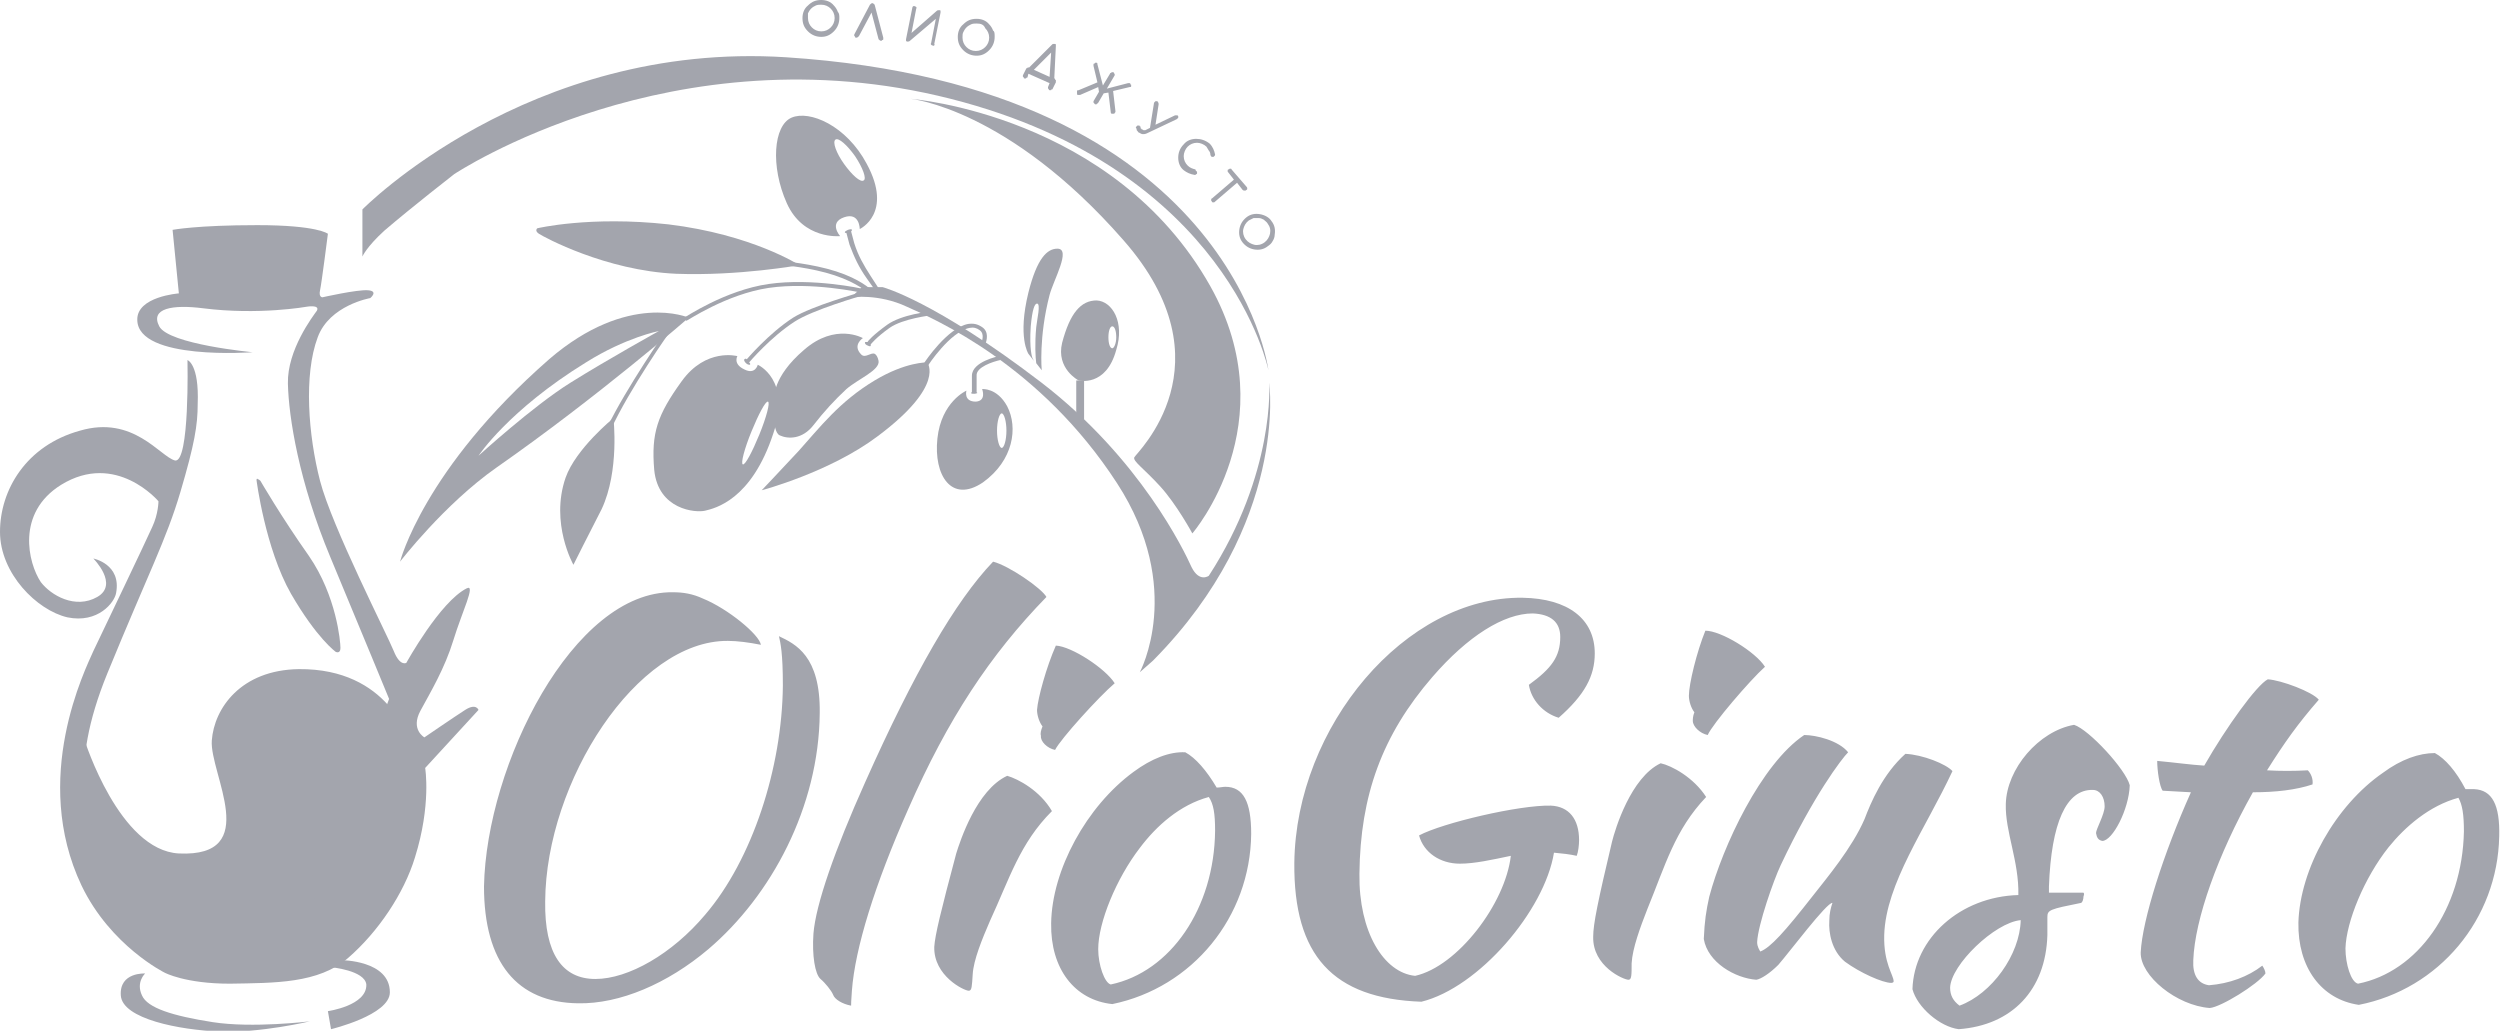 <svg id="Слой_1" xmlns="http://www.w3.org/2000/svg" viewBox="0 0 318.7 131.4"><style>.st0{fill:#a3a5ad}</style><path class="st0" d="M97 82.2c-1.5-.3-3-.5-4.2-.5-11.6-.1-23.2 17.9-23.3 33.2-.1 6.7 2.2 9.9 6.4 9.9s9.8-3.2 14-8.2c6-7 9.8-18.7 9.9-29.2 0-4.2-.3-5.4-.5-6.3 2.1 1 5.3 2.5 5.2 9.8-.1 12-6.2 23.3-14.2 30.1-5.2 4.4-11.3 7-16.6 6.9-7.8-.1-12-5.2-12-14.9.3-15.5 11.4-37.7 24.1-37.5 1.3 0 2.5.2 3.8.8 3.2 1.3 7.2 4.6 7.4 5.9zm13.3 17.5c6.2-13.9 11.5-23.1 16.3-28.1 2 .5 6.2 3.4 6.8 4.5-7.2 7.4-12.6 15.6-17.6 27-4.3 9.7-6.8 17.8-7.2 23.2-.1 1.5-.1 1.5-.1 1.9-1.1-.2-2.1-.8-2.3-1.4-.2-.5-1-1.5-1.6-2-.7-.6-1.1-3-.9-5.8.3-3.7 2.7-10.6 6.6-19.3zm11.6 9.1c.5-1.6 2.6-8.1 6.5-9.9 1.4.4 4.2 1.9 5.7 4.5-4.1 4.1-5.4 8.6-7.9 14-1 2.3-2.1 5-2.2 6.8-.1 1.5-.1 2.1-.5 2.1-.6 0-4.5-1.9-4.4-5.6.1-1.5.8-4.4 2.8-11.9zm11-16.2c-.4-.5-.7-1.4-.7-2.1.1-1.5 1.2-5.5 2.4-8.2 2 .1 6.3 2.9 7.5 4.8-2 1.7-6.9 7.1-7.6 8.5-1-.2-1.9-1.1-1.8-1.8-.1-.3 0-.7.2-1.2zm1.1 25.1c.1-6.8 4.5-14.9 10.5-19.3 2.3-1.7 4.6-2.6 6.6-2.5 1.3.7 2.7 2.3 4 4.5.4 0 .8-.1 1.1-.1 2.3 0 3.3 1.9 3.3 6-.1 10.6-7.5 19.6-17.7 21.7-4.8-.5-7.9-4.5-7.8-10.3zm6 3.3c0 2 .8 4.3 1.6 4.5 7.6-1.6 13.2-9.7 13.3-19.6 0-2.2-.2-3.4-.8-4.3-3.7 1-6.7 3.7-8.8 6.5-3 3.9-5.3 9.5-5.3 12.9zm61.3-13.9c0 .6-.1 1.5-.3 2-.9-.2-1.8-.3-2.9-.4-1.2 7.4-9.6 17.2-16.9 19-11.3-.4-16.3-5.9-16.2-17.7.2-17.4 14.2-34 29.1-33.8 5.8.1 9.2 2.7 9.2 7.1 0 2.9-1.3 5.3-4.6 8.2-2-.6-3.5-2.3-3.8-4.2 2.9-2.1 4-3.6 4-6.1 0-1.9-1.2-2.9-3.5-3-3.7 0-8.3 2.9-12.8 8.1-6.4 7.4-9.2 15.1-9.3 25.1-.1 7.4 3.1 12.6 7.1 13 5.4-1.2 11.5-9.2 12.2-15.3-2.4.5-4.6 1-6.5 1-2.5 0-4.6-1.4-5.2-3.6 3-1.6 12.8-3.9 16.8-3.8 2.3.1 3.6 1.7 3.6 4.4zm4.2.2c.4-1.6 2.4-8.2 6.2-10 1.4.3 4.2 1.8 5.8 4.3-4 4.2-5.2 8.7-7.5 14.3-.9 2.3-1.9 5-2 6.9 0 1.5 0 2.1-.4 2.1-.6 0-4.6-1.7-4.5-5.5 0-1.6.6-4.5 2.4-12.1zM216 90.8c-.4-.5-.7-1.4-.7-2.1 0-1.5 1-5.6 2.1-8.3 2 0 6.4 2.7 7.6 4.6-1.9 1.7-6.7 7.3-7.3 8.7-1-.2-1.9-1.1-1.9-1.8 0-.2 0-.6.2-1.1zm17.2 26.6c0-1 .2-1.7.4-2.3-.7-.1-5.5 6.3-6.9 7.9-1.1 1.1-2.2 1.8-2.8 1.9-2.7-.2-6.2-2.2-6.7-5.2.1-2.3.3-3.6.7-5.4 1.7-6.4 6.6-16.9 12.1-20.6 1.5 0 4.4.7 5.6 2.2-.8.8-4.4 5.5-8.6 14.4-.9 1.9-2.9 7.6-3 9.8 0 .6.3 1 .4 1.2 1.3-.5 3.1-2.5 6.7-7.1 1.8-2.3 5-6.1 6.6-9.8.8-2.1 2.3-5.7 5.2-8.3 2.2.1 5.2 1.3 6 2.2-3.4 7.3-8.5 14.3-8.7 20.9-.1 3.6 1.2 5.1 1.2 5.9 0 .2-.3.2-.3.2-1.1 0-4-1.3-5.9-2.7-1.7-1.4-2.1-3.7-2-5.2zm34.8-10.2c-.5-.1-.7-.4-.8-1 0-.5 1.1-2.4 1.1-3.4 0-1.2-.6-2.1-1.5-2.1-3.4-.1-5.3 4.2-5.6 12.3v.8h4.4c.1.1.1.2 0 .5 0 .3-.1.7-.3.8-4 .8-4.3.9-4.3 1.8v2.3c-.2 7-4.5 11.5-11.3 12-2.4-.3-5.3-2.8-5.9-5.1.2-6.5 6.1-11.8 13.5-12 .1-4.3-1.7-8.1-1.6-11.6.1-4.5 4.2-9.3 8.7-10.1 1.9.6 6.6 5.7 7.1 7.7-.1 3.1-2.2 7.1-3.5 7.1zm-10.4 10.1c-3.3.3-8.9 5.7-9 8.6 0 1 .4 1.7 1.2 2.3 4.1-1.5 7.7-6.5 7.8-10.9zm18.1-16.5c-.4-.5-.7-2.6-.7-3.8 2.2.2 4.3.5 6 .6 2.8-4.9 6.7-10.3 8.1-11 1.7.1 5.7 1.6 6.5 2.6-2.7 3.1-4.4 5.5-6.6 9 1.7.1 3.4.1 5.2 0 .4.4.7 1.1.6 1.8-2.1.7-4.7 1-7.6 1-4.5 8-7.4 16.2-7.6 21.4-.1 1.9.6 3 2 3.2 2.6-.2 5-1.1 6.8-2.5.2.3.4.7.4 1-1 1.4-5.7 4.3-7.1 4.4-4.2-.3-8.9-4.1-8.8-7.1.2-4.1 2.9-12.6 6.4-20.4l-3.6-.2zm17.3 16.8c.2-6.8 4.7-14.9 10.8-19.1 2.3-1.7 4.6-2.5 6.6-2.5 1.3.7 2.7 2.3 3.9 4.6h1.1c2.3.1 3.3 2 3.2 6-.2 10.6-7.7 19.5-17.9 21.5-4.8-.7-7.8-4.8-7.7-10.5zm6 3.3c0 2 .7 4.3 1.6 4.5 7.6-1.5 13.3-9.5 13.5-19.4 0-2.2-.2-3.4-.7-4.3-3.7 1-6.8 3.7-8.9 6.3-3.1 3.9-5.4 9.5-5.5 12.9zM10.8 94.4s4.4 14 12 14.4c10.7.5 3.9-10.2 4.2-14.4.3-4.1 3.7-9 11.1-9.1 11.5-.1 14 9.1 14 9.1s1.6 11.4-.4 15.3c-2 3.9-13.8 14.8-21.2 14.4s-16.7-7.3-19.1-13.2-.6-16.5-.6-16.5z"/><path class="st0" d="M23.9 45.9s.3 13.2-1.6 12.8c-1.9-.5-5.3-5.8-12.1-3.8C3.3 56.8 0 62.5 0 67.8s4.7 10 8.6 10.9c3.9.8 6-1.9 6.2-3.1.7-3.7-2.9-4.4-2.9-4.4s3.3 3.3.5 4.9-5.9-.2-7.2-1.9C3.6 71.8 2 65.4 7.8 61.8c7-4.3 12.4 2.1 12.4 2.1s0 1.6-.8 3.3C18.6 69 13 80.7 11.9 83c-1 2.3-8 16.2-1.5 29.9C14.1 120.6 21 124 21 124s2.6 1.4 8.3 1.4c5.7-.1 11.3 0 15.1-3.3 3.8-3.3 7.1-8.2 8.5-12.8 2.1-6.7 1.3-11.4 1.3-11.4l6.8-7.4s-.3-.9-1.7 0-5.2 3.5-5.2 3.5-1.8-1-.5-3.4 3.1-5.4 4.2-9 2.9-7.2 1.7-6.6c-3.4 1.7-7.7 9.5-7.7 9.5s-.8.5-1.6-1.5-7.9-15.9-9.4-21.7c-1.5-5.8-2.1-13.5-.3-18.3 1.5-4.1 6.7-5 6.7-5s1.1-.9-.3-1c-1.4-.1-5.8.9-5.8.9s-.5 0-.3-.9 1-7.2 1-7.2-1.3-1.1-9-1.1-10.8.6-10.8.6l.8 8.1s-5.4.4-5.3 3.4c.1 5.2 14.7 4.1 14.7 4.1s-10.7-1-11.9-3.3 1.7-2.8 5.6-2.3c7.1.9 13.2-.2 13.2-.2s1.7-.3 1.3.5c-.5.7-3.8 5-3.7 9.3.1 4.3 1.4 12.5 5.4 22.1s7.5 18.1 7.5 18.1-1.1 2.8-1.2 4.3c-.1 1.4.1 2.4.1 2.4s1-2.1 1.6-1.5c.6.6 1.3 1.4.6 2.3-.7.9-1.7 1.9-2.1 2.9-.4 1-.5 1.2.1 1.1.6-.1 1.8-1.1 1.9-.5.1.6.3 14.9-13.7 19.9-14 5-23.1-8-24.3-11.9-1.2-3.9-4.1-9.6 1.1-22.3s7.5-17 9.3-23.1 2.2-8.5 2.2-11.2c.2-5.1-1.3-5.6-1.3-5.6z"/><path class="st0" d="M23.3 30.6s-.1 6.5.8 6.8c.9.2 2.6.5 5.5.6 2.9.2 9.4 0 9.4 0s.5.1.6-.4c.1-.5.5-3.2.6-4.2.1-1 .5-3.1-.3-3.2-.8-.1-1 .6-1 .6l-.5 4.4s-.4-1.8-.3-2.4c.1-.7.1-2.4-.3-2.5-.4-.1-.7.1-.8.4-.1.3-.2 2.2-.2 2.2s0-2.8-1-2.8c-.9 0-5.5.2-6.4.2-.9 0-1.5 0-1.6.5-.1.5-.2 2.6-.2 2.6s-.4-3.2-1-3.2-2.5-.3-2.8-.2c-.3.4-.5.6-.5.6zm-4.8 93.5s-3.3-.2-3.1 2.8c.2 3 7.5 4.4 12.6 4.6 5.2.2 11.5-1.3 11.5-1.3s-7.3.9-12.4.1-8.3-1.8-9-3.4c-.8-1.7.4-2.8.4-2.8zm23.3 4.8l.4 2.3s7.5-1.8 7.5-4.7c0-4.1-6.2-4.1-6.2-4.1l-1.3.9s4.3.4 4.5 2.2c.1 2.7-4.9 3.4-4.9 3.4zM17 109.1s4.9 8.6 14.8 8.2 14-9.1 14.8-11.3c3.3-9.6-.5-16-.5-16s2 12.7-4.3 19.6c-1.6 1.8-2.9 2.8-4.7 3.7-4.2 2-9.1 2-12.5.5-5-2.2-7.6-4.7-7.6-4.7z"/><path class="st0" d="M37.6 98.1s5 1.7 4.3 6.1c-.3 1.9-4.6.5-5.9-3.1-.2-.5.9-.9.9-1.6 0-.9-.6-1.4-1.2-.5-.6.8-.2 2.6.1 3.4.5 1.8 3.3 4.4 5.8 3.8 2.8-.7 1.3-4.1 0-5.8-2.1-2.9-4-2.3-4-2.3zm4.3-6.3s3.8 2.1 2.6 5.5c-.5 1.5-3.8-.2-4.3-3.3-.1-.4.9-.6 1-1.1.1-.7-.3-1.2-.9-.6-.6.6-.5 2.1-.4 2.8.2 1.5 2.1 4 4.2 3.8 2.4-.2 1.6-3.1.8-4.7-1.4-2.7-3-2.4-3-2.4zm-9.2-30.6s1.1 8.7 4.4 14.5c3.3 5.7 5.7 7.4 5.7 7.4s.6.3.6-.5-.5-6.6-4-11.7c-3.6-5.1-6.2-9.6-6.2-9.6s-.2-.2-.3-.2c-.2-.2-.2.1-.2.1zm13.5-28.5v-6s21.1-21.5 54-19.4c57 3.7 61.5 39.9 61.5 39.9s-5.1-25.6-40.5-34.6-63.3 9.6-63.3 9.6-5.4 4.2-8.9 7.2c-2.3 2.1-2.8 3.3-2.8 3.3z"/><path class="st0" d="M147 84.2c17.3-17.5 14.8-35.4 14.8-35.4s.8 11.5-7.7 24.6c0 0-1.2.9-2.2-1.1-.9-2-6.5-13.8-19.1-23.5-13.7-10.5-20.3-12.2-20.3-12.2h-2.6l-1.4 1.3s3.5-.5 7.1 1.2c3.6 1.6 17 7.4 26.8 22.5 8.7 13.4 2.9 24.1 2.9 24.1l1.7-1.5z"/><path class="st0" d="M116.1 12.6s25.9 2 38.2 23.9C164.1 54 152 68 152 68s-2-3.7-4.1-6c-2.1-2.3-3.5-3.2-3.3-3.7s12.5-11.9-1.4-27.7c-14.7-16.8-27.1-18-27.1-18zM107 2.3c0 .6-.2 1.2-.7 1.7-.5.5-1 .7-1.6.7-.6 0-1.2-.2-1.7-.7s-.7-1-.7-1.7c0-.6.2-1.2.7-1.6.5-.5 1-.7 1.7-.7.6 0 1.2.2 1.6.7.2.2.4.5.5.8.2.2.2.5.2.8zM104.7.6c-.2 0-.5 0-.7.1-.2.1-.4.2-.6.4s-.3.4-.4.6v.6c0 .5.2.9.5 1.2.3.3.7.5 1.2.5s.9-.2 1.2-.5c.3-.3.5-.7.5-1.2s-.2-.9-.5-1.2c-.3-.3-.7-.5-1.2-.5zm4.8 4c-.1.1-.2.2-.3.2h-.1s-.1 0-.1-.1c0 0 0-.1-.1-.1v-.2l2-3.8c.1-.1.2-.2.3-.2.1 0 .2.1.3.2l1.1 4.2V5s0 .1-.1.1c0 0-.1 0-.1.1h-.1c-.1 0-.2-.1-.3-.2l-.9-3.4-1.6 3zm9.6 1.2c-.1 0-.1.1-.2 0-.1 0-.2-.1-.2-.1s-.1-.1 0-.2l.6-3.1-3.3 2.8c-.1.1-.2.1-.3.1h-.1l-.1-.1V5l.8-4c0-.1.1-.2.1-.2.1 0 .1-.1.2 0 .1 0 .2.1.2.1s.1.1 0 .2l-.6 3.1 3.2-2.8c.1-.1.2-.1.3-.1h.1s.1 0 .1.1v.2l-.8 4c.1 0 0 .1 0 .2zm7.7-1.1c0 .6-.2 1.2-.7 1.7-.5.5-1 .7-1.6.7-.6 0-1.2-.2-1.7-.7-.5-.5-.7-1-.7-1.7 0-.6.2-1.2.7-1.6.5-.5 1-.7 1.7-.7.6 0 1.2.2 1.6.7.2.2.4.5.5.8.2.1.2.4.2.8zM124.5 3c-.2 0-.5 0-.7.1-.2.1-.4.2-.6.4-.2.2-.3.4-.4.6-.1.2-.1.4-.1.7 0 .5.2.9.5 1.2.3.3.7.5 1.2.5s.9-.2 1.2-.5c.3-.3.5-.7.5-1.2s-.2-.9-.5-1.2c-.2-.5-.6-.6-1.1-.6zm10.1 7.5l-.4.8s0 .1-.1.1-.1 0-.1.1h-.2s-.1 0-.1-.1c0 0 0-.1-.1-.1v-.2l.2-.5-2.7-1.2-.1.4s0 .1-.1.1c0 0-.1 0-.1.1h-.2s-.1 0-.1-.1 0-.1-.1-.1v-.2l.4-.8s0-.1.1-.1c0 0 .1 0 .1-.1h.2l2.9-2.9c.1-.1.1-.1.2-.1h.2c.1 0 .1.1.1.1v.2l-.2 4.1s.1 0 .1.1c0 0 0 .1.1.1v.3zm-2.8-1.6l2 .9.2-3.1-2.2 2.2zm9.3 2.4l2.7-.7h.2s.1 0 .1.1c0 0 0 .1.1.1v.2c0 .1-.1.1-.2.1l-2.1.5.3 2.6c0 .1 0 .1-.1.2 0 .1-.1.1-.2.1h-.2c-.1-.1-.1-.1-.1-.2l-.3-2.5-.6.1-.7 1.2-.1.1s-.1 0-.1.1h-.2l-.1-.1s0-.1-.1-.1v-.2l.7-1.2-.1-.6-2.3 1h-.3c-.1 0-.1-.1-.1-.2v-.3c0-.1.1-.1.2-.1l2.4-1-.5-2.1v-.2s0-.1.1-.1c0 0 .1 0 .1-.1h.2c.1 0 .1.1.1.2l.7 2.7.9-1.5s0-.1.1-.1c0 0 .1 0 .1-.1h.2s.1 0 .1.1c0 0 0 .1.1.1v.2l-1 1.7zm6.2 4.6l2.5-1.2h.3l.1.1v.2s0 .1-.1.1l-.1.1-3.8 1.8c-.2.1-.4.1-.5.1-.2 0-.3-.1-.5-.2-.1 0-.1-.1-.2-.2s-.1-.1-.1-.2 0-.1-.1-.2c0-.1 0-.1.1-.2l.1-.1h.2s.1 0 .1.1c0 0 .1 0 .1.1v.1s0 .1.1.1c0 0 0 .1.1.1s.1.1.2.1h.2l.6-.3.5-3.1c0-.1 0-.1.1-.2l.1-.1h.2s.1 0 .1.1c.1.1.1.2.1.3l-.4 2.6zm5.2 5.9l.1.1v.2s0 .1-.1.1c-.1.1-.1.1-.2.1-.6-.1-1-.3-1.4-.6-.5-.4-.7-1-.7-1.6s.2-1.2.7-1.7c.4-.5 1-.7 1.6-.7.6 0 1.2.2 1.7.6.4.4.6.9.7 1.4 0 .1 0 .1-.1.2l-.1.1h-.2s-.1 0-.1-.1c-.1-.1-.1-.1-.1-.2 0-.2-.1-.4-.2-.5-.1-.2-.2-.3-.3-.5-.3-.3-.8-.5-1.2-.5-.5 0-.9.2-1.2.5-.3.3-.5.8-.5 1.2 0 .5.2.9.5 1.2.3.3.6.4 1 .5 0 .1 0 .1.1.2zm5.9 2.4l-.7-.9-2.8 2.4c-.1.1-.1.1-.2.1s-.2 0-.2-.1c-.1-.1-.1-.1-.1-.2s0-.2.1-.2l2.8-2.4-.7-.9c-.1-.1-.1-.1-.1-.2s0-.2.1-.2.1-.1.2-.1.2 0 .2.1l1.9 2.2c.1.1.1.2.1.2 0 .1 0 .2-.1.2-.1.1-.1.1-.2.1s-.2 0-.3-.1zm3.2 7.2c-.5.4-1.1.5-1.7.4-.6-.1-1.1-.4-1.5-.9-.4-.5-.5-1.1-.4-1.7.1-.6.4-1.1.9-1.5.5-.4 1.1-.5 1.7-.4.6.1 1.2.4 1.5.9.4.5.5 1.1.4 1.7 0 .3-.1.6-.3.9-.1.2-.3.4-.6.6zm0-2.9c-.1-.2-.3-.3-.5-.5-.2-.1-.4-.2-.6-.2h-.7l-.6.3c-.4.3-.6.7-.7 1.1s0 .9.3 1.3.7.6 1.1.7.9 0 1.3-.3.6-.7.7-1.1c.1-.5 0-.9-.3-1.3zm-33.2 23.3c-1.3-2.4-3.2-2.2-3.2-2.2s.6 1.5-.8 1.6c-1.6 0-1.2-1.4-1.2-1.4s-3.2 1.4-3.7 6.1 1.8 8.3 5.8 5.6c3.9-2.8 4.5-7 3.1-9.7zm-.7 5.3c-.3 0-.6-1-.6-2.2s.3-2.2.6-2.2.6 1 .6 2.2-.3 2.2-.6 2.2z"/><path class="st0" d="M127.5 45.9l-.1-.5c-.1 0-3.5.7-3.5 2.5V50c-.1 0-.1.1-.1.1 0 .1.2.1.4.1s.4-.1.4-.1l-.1-.1v-2.1c-.1-1.1 2.1-1.8 3-2zm-17.6-8.7c-.3.1-6.4 1.8-8.8 3.3-3.1 2-5.9 5.3-5.9 5.3-.1-.1-.2-.1-.3 0-.1.1 0 .3.2.5s.4.2.5.2c.1-.1 0-.2-.1-.3 0 0 2.7-3.2 5.8-5.2 2.3-1.5 8.5-3.3 8.6-3.3v-.5z"/><path class="st0" d="M96.6 46.5s-.3 1.3-1.7.6c-1.5-.7-.9-1.7-.9-1.7s-4-1.1-7.1 3.2c-3.1 4.3-3.9 6.6-3.5 11.3.5 5.1 5.3 5.5 6.5 5.2s5.9-1.3 8.7-9.9c2.3-6.8-2-8.7-2-8.7zm.2 8.9c-.9 2.2-1.8 3.9-2.1 3.8-.3-.1.2-2 1.1-4.2.9-2.2 1.8-3.9 2.1-3.8.3.1-.2 2-1.1 4.2z"/><path class="st0" d="M110 43.1s-3.5-2-7.5 1.5c-4.1 3.5-3.8 6.2-3.8 6.2s-.4 4.2.7 4.7 2.9.5 4.3-1.3 2.7-3.2 4.2-4.6c1.5-1.3 4.3-2.4 4.1-3.6-.1-.5-.3-.8-.5-.9-.5-.2-1.2.6-1.7.1-1.2-1.2.2-2.1.2-2.1z"/><path class="st0" d="M118.7 39.7c-.2 0-3.8.4-5.6 1.7-1.8 1.3-2.5 2.1-2.5 2.2h-.3c-.1.1 0 .3.2.4.2.1.4.2.5.1v-.2s.7-.9 2.4-2.1c1.7-1.2 5.3-1.6 5.3-1.6v-.5zm18.5 8.8h1v5h-1z"/><path class="st0" d="M139.8 38.3c-2 0-3.4 1.6-4.4 5.4-.8 3.3 2.1 4.8 2.1 4.8s3.5.9 4.8-3.9c1.1-3.5-.5-6.2-2.5-6.3zm2 6.1c-.3 0-.5-.6-.5-1.4s.2-1.4.5-1.4.5.6.5 1.4-.3 1.4-.5 1.4zM111 35.2c-.9-1.4-1.6-2.6-2.1-4.2l-.4-1.5c.1-.1.1-.1.1-.2s-.2-.1-.5 0c-.2.1-.4.2-.4.3 0 .1.1.1.2.1l.4 1.5c.6 1.6 1.2 2.9 2.2 4.3l1.2 1.7.4-.3-1.1-1.7z"/><path class="st0" d="M110.5 20.9c-2.6-4.9-7.3-6.9-9.6-5.9s-2.7 6.2-.6 10.9 6.8 4.2 6.8 4.2-1.5-1.7.5-2.4 2 1.5 2 1.5 4.3-2 .9-8.3zm-.4 2.1c-.4.3-1.5-.7-2.5-2.1-1-1.4-1.5-2.8-1.1-3.1.4-.3 1.5.7 2.5 2.1 1 1.5 1.5 2.9 1.1 3.1zm.5 14.3s-1.2-1.2-4.2-2.2c-3-1-6.6-1.3-6.6-1.3v-.5s3.7.3 6.8 1.3c3.1 1 4.4 2.3 4.4 2.3l-.4.4z"/><path class="st0" d="M101.9 33.8s-6-3.9-16.7-5.2c-10-1.1-16.7.5-16.7.5s-.4.3.2.7c.6.4 8.5 4.7 17.5 5.1 8 .3 15.7-1.1 15.7-1.1zm-14.4 7.1l-.3-.4c.1 0 5.2-3.5 10.8-4.3 5.6-.8 11.9.6 11.9.6l-.1.5c-.1 0-6.3-1.4-11.8-.6-5.4.8-10.4 4.2-10.5 4.2z"/><path class="st0" d="M70 45.8c-16 14-19 25.8-19 25.8s5.6-7.3 12.3-12c12.9-9 24.5-19.1 24.5-19.1s-7.7-3.4-17.8 5.3zm-9 12.3s3.8-5.8 13.7-11.9c5.1-3.2 9.3-4 9.3-4s-6.5 3.6-11.3 6.6c-4.8 3-11.7 9.3-11.7 9.3z"/><path class="st0" d="M77.9 54.7l-.5-.2c2.4-5 7.6-12.5 7.7-12.6l.4.3c-.1 0-5.3 7.5-7.6 12.5z"/><path class="st0" d="M78.2 53.3s-4.8 3.9-6.1 7.6c-2 5.8 1 11.1 1 11.1s2.1-4.2 3.6-7.1c2.3-4.9 1.5-11.6 1.5-11.6zm40.1-6.7l-.5-.3c.1-.2 3-4.5 5.6-5 .7-.1 1.2 0 1.8.4.9.6.6 1.7.4 2.2l-.5-.2s.5-1.1-.2-1.6c-.4-.3-.8-.4-1.3-.3-2.5.5-5.3 4.8-5.3 4.8z"/><path class="st0" d="M118.2 46.2s-2.7-.1-6.7 2.3c-4.5 2.7-7 6-9.7 9-2.7 2.9-4.7 5-4.7 5s8.7-2.3 14.8-6.9c8.7-6.5 6.3-9.4 6.3-9.4zm16.6-14.5c-1.3 0-2.6 1.2-3.7 5.6-1.4 5.7 0 7.8 0 7.8l.7.9-.2-.4s-.4-1-.2-4c.2-2.2.5-2.9.8-2.9.5 0 0 2-.1 3-.2 2.1-.1 3.9 0 4.6l.7.9s-.4-4.2 1-9.6c.5-1.9 2.8-5.9 1-5.9z"/></svg>